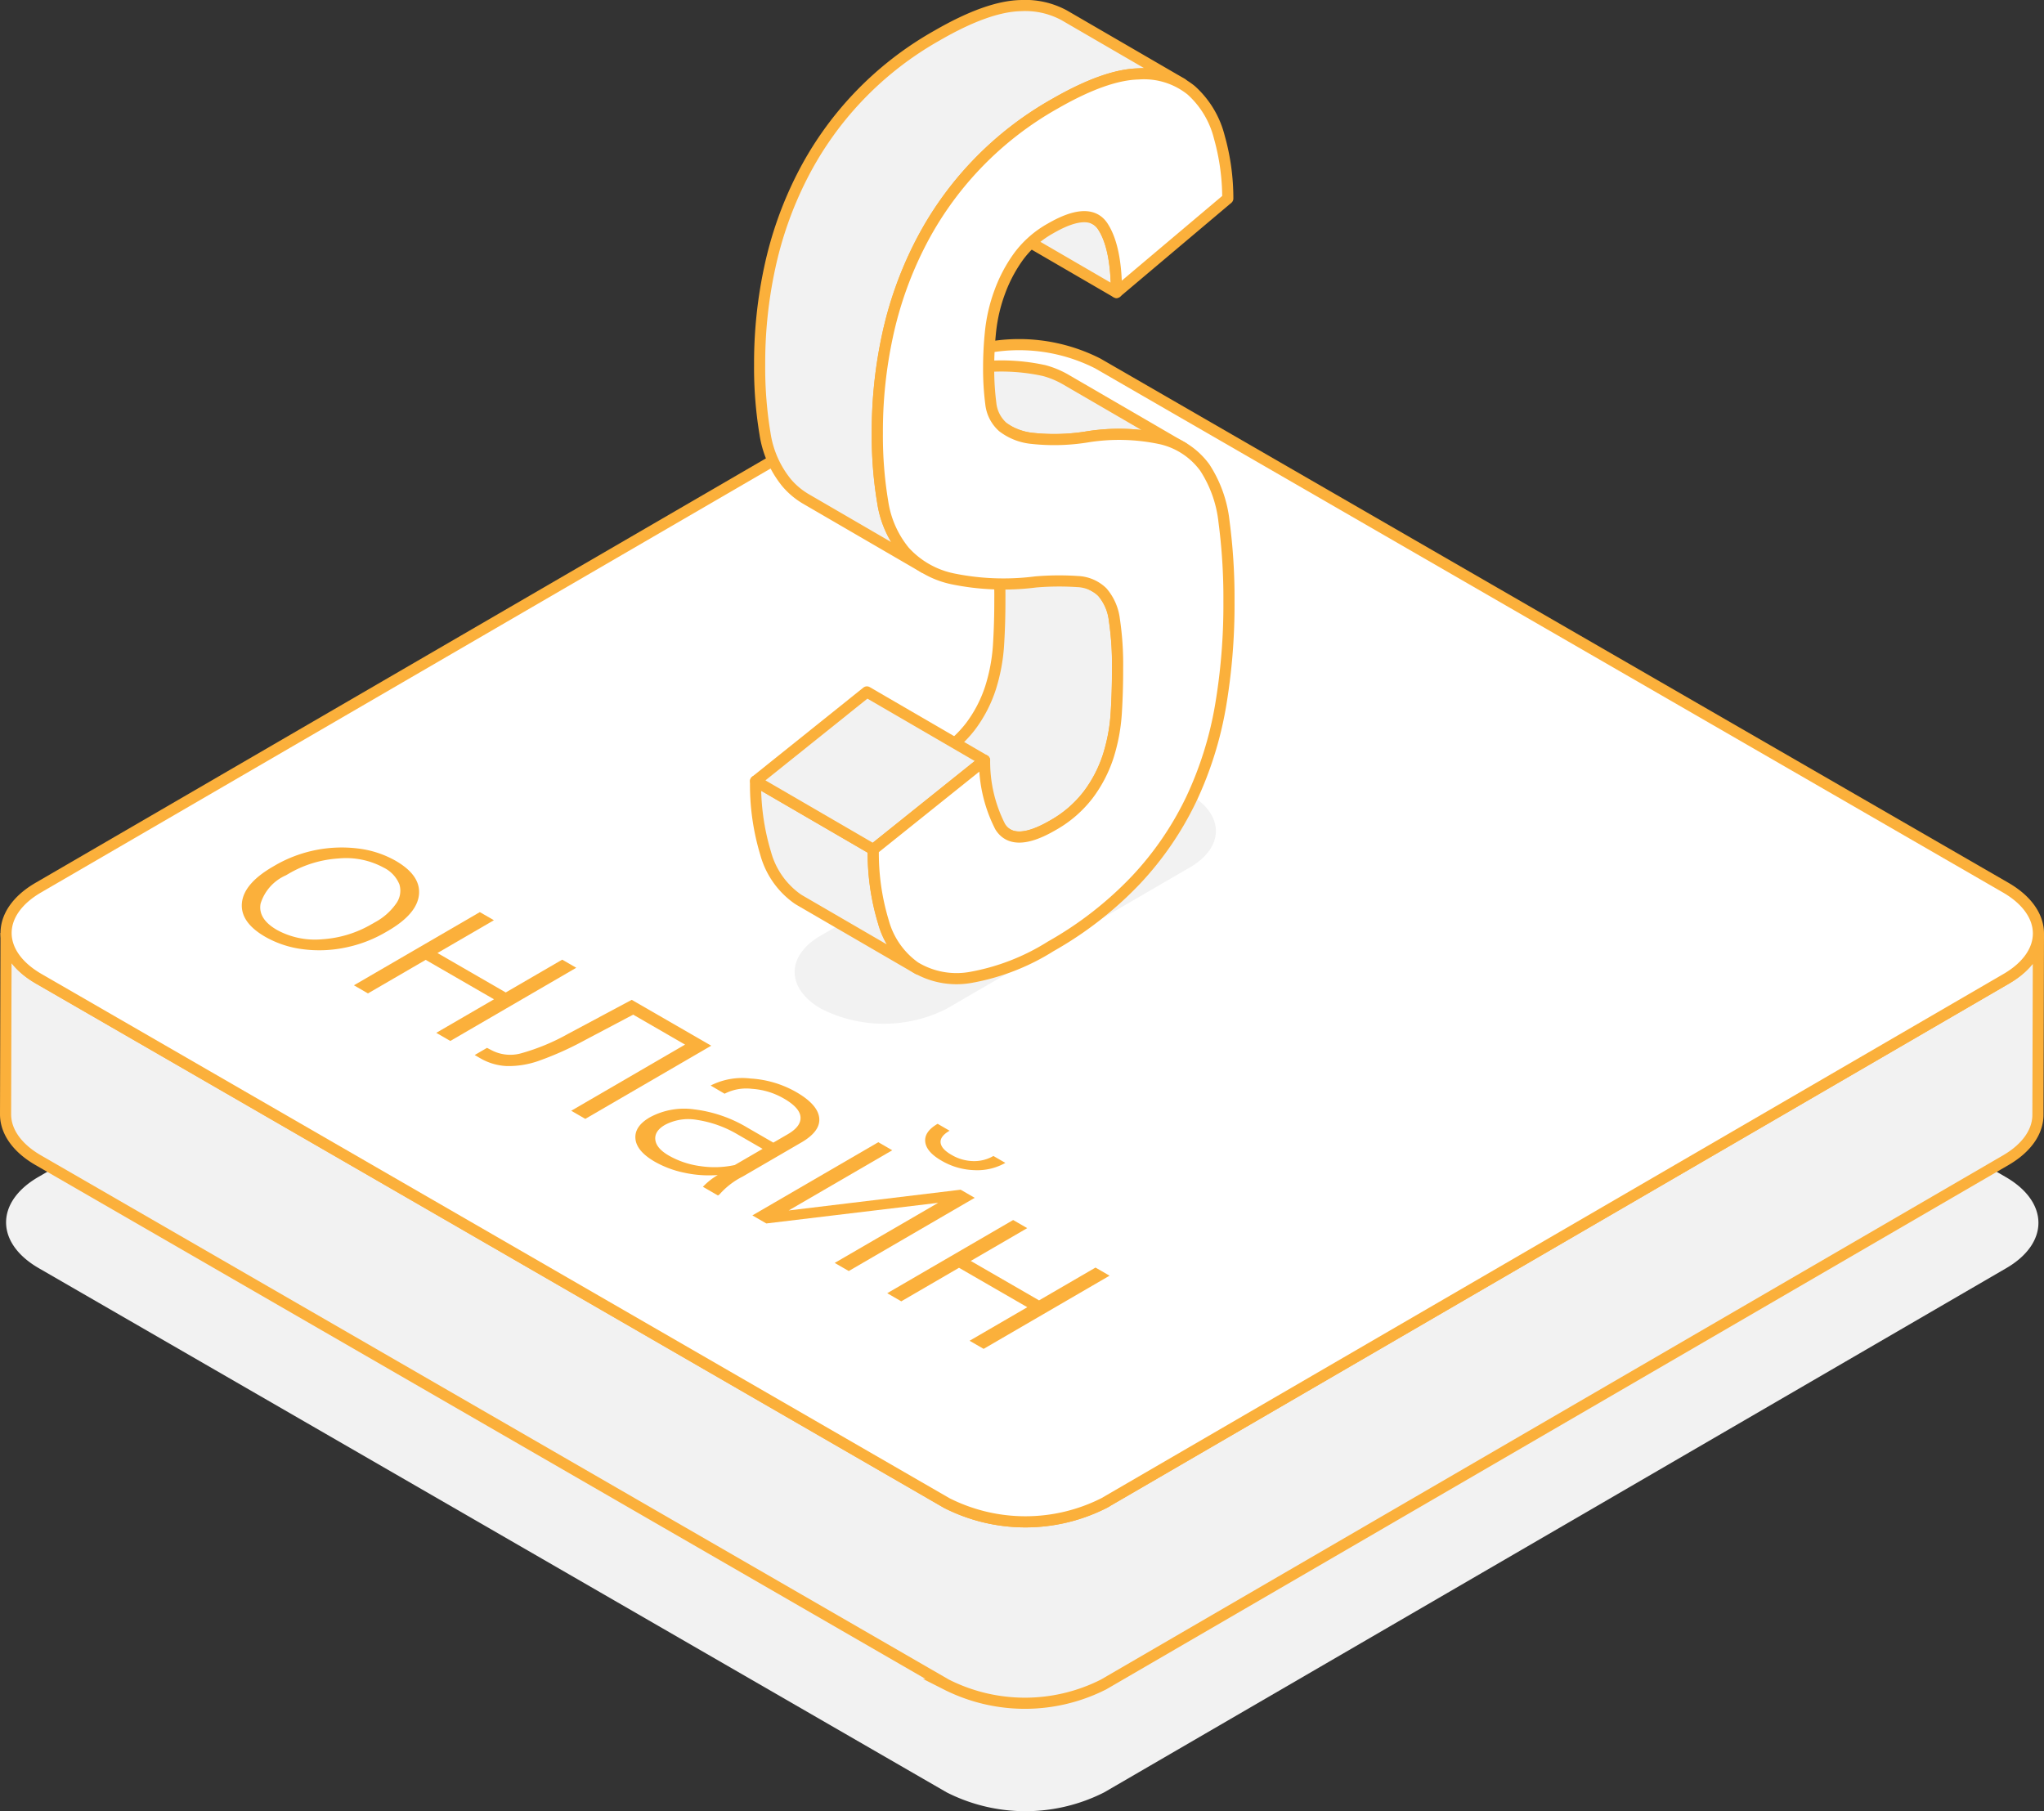 <svg xmlns="http://www.w3.org/2000/svg" width="183.655" height="162.738" viewBox="0 0 183.655 162.738"><rect x="0" y="0" width="183.655" height="162.738" fill="#333333" stroke="none"/><g transform="translate(-372.676 -430.498)"><path d="M552.886,536.25c3.907,2.256,3.928,5.942.052,8.194l-81.053,47.1a15.645,15.645,0,0,1-14.146,0l-81.577-47.1c-3.9-2.252-3.922-5.938-.046-8.191l81.053-47.1a15.635,15.635,0,0,1,14.14,0Z" fill="#f2f2f2"/><path d="M552.938,518.444l-81.053,47.1a15.645,15.645,0,0,1-14.146,0l-81.577-47.1c-1.963-1.133-2.944-2.63-2.94-4.124l-.046,16.3c0,1.494.976,2.991,2.939,4.124l81.577,47.1a15.641,15.641,0,0,0,14.147,0l81.053-47.1c1.925-1.119,2.889-2.591,2.893-4.066l.046-16.3C555.827,515.854,554.863,517.326,552.938,518.444Z" fill="#f2f2f2" stroke="#fbb03b" stroke-miterlimit="10" stroke-width="1"/><path d="M552.886,510.25c3.907,2.256,3.928,5.942.052,8.194l-81.053,47.1a15.645,15.645,0,0,1-14.146,0l-81.577-47.1c-3.9-2.252-3.922-5.938-.046-8.191l81.053-47.1a15.635,15.635,0,0,1,14.14,0Z" fill="#fff" stroke="#fbb03b" stroke-miterlimit="10" stroke-width="1"/><path d="M479.563,501.872c3.135,1.81,3.151,4.744.037,6.554l-21.852,12.7a12.464,12.464,0,0,1-11.309,0c-3.135-1.81-3.151-4.744-.043-6.551l21.852-12.7A12.468,12.468,0,0,1,479.563,501.872Z" fill="#f2f2f2"/><path d="M463.218,505.452l-10.572-6.143q1.334.774,4.018-.779a10.426,10.426,0,0,0,3.216-2.768,11.8,11.8,0,0,0,1.787-3.434,16.079,16.079,0,0,0,.725-3.836q.127-1.992.122-4.127a26.981,26.981,0,0,0-.287-4.317,4.651,4.651,0,0,0-1.075-2.48,2.776,2.776,0,0,0-.616-.483l10.572,6.144a2.775,2.775,0,0,1,.616.483,4.644,4.644,0,0,1,1.075,2.48,27.083,27.083,0,0,1,.287,4.317q.006,2.135-.122,4.127a16.072,16.072,0,0,1-.725,3.835,11.8,11.8,0,0,1-1.787,3.435,10.426,10.426,0,0,1-3.216,2.768Q464.551,506.223,463.218,505.452Z" fill="#f2f2f2" stroke="#fbb03b" stroke-linecap="round" stroke-linejoin="round" stroke-width="1.001"/><path d="M455.175,517.57,444.6,511.426c-.1-.056-.192-.115-.284-.176a7.378,7.378,0,0,1-2.845-4.075,21.272,21.272,0,0,1-.907-6.494l10.572,6.143a21.262,21.262,0,0,0,.907,6.494,7.375,7.375,0,0,0,2.844,4.075C454.984,517.455,455.079,517.514,455.175,517.57Z" fill="#f2f2f2" stroke="#fbb03b" stroke-linecap="round" stroke-linejoin="round" stroke-width="1.001"/><path d="M451.14,506.824l-10.572-6.144,10-8.014,10.572,6.144Z" fill="#f2f2f2" stroke="#fbb03b" stroke-linecap="round" stroke-linejoin="round" stroke-width="1.001"/><path d="M463.268,469.212,452.7,463.069a6.052,6.052,0,0,0,2.156.676,18.412,18.412,0,0,0,4.821-.116,17.967,17.967,0,0,1,6.825.168,8,8,0,0,1,1.884.777l10.572,6.144a7.952,7.952,0,0,0-1.885-.777,17.939,17.939,0,0,0-6.824-.168,18.456,18.456,0,0,1-4.821.116A6.032,6.032,0,0,1,463.268,469.212Z" fill="#f2f2f2" stroke="#fbb03b" stroke-linecap="round" stroke-linejoin="round" stroke-width="1.001"/><path d="M460.551,444.082l10.572,6.143a1.938,1.938,0,0,1,.655.645q1.2,1.861,1.212,5.906l-10.571-6.144c-.008-2.692-.41-4.665-1.213-5.906A1.916,1.916,0,0,0,460.551,444.082Z" fill="#f2f2f2" stroke="#fbb03b" stroke-linecap="round" stroke-linejoin="round" stroke-width="1.001"/><path d="M468.3,431.874a7.362,7.362,0,0,0-3.915-.873c-1.989.046-4.493.941-7.532,2.7A30.248,30.248,0,0,0,444.7,446.43a33.534,33.534,0,0,0-2.861,8.112,40.592,40.592,0,0,0-.909,8.747,36.014,36.014,0,0,0,.485,6.187,9.093,9.093,0,0,0,1.957,4.419,6.736,6.736,0,0,0,1.775,1.468l10.572,6.144a6.739,6.739,0,0,1-1.776-1.469,9.1,9.1,0,0,1-1.956-4.418,36.013,36.013,0,0,1-.485-6.187,40.608,40.608,0,0,1,.909-8.748,33.5,33.5,0,0,1,2.862-8.111,30.254,30.254,0,0,1,12.152-12.734c3.04-1.754,5.544-2.649,7.533-2.7a7.362,7.362,0,0,1,3.915.873Z" fill="#f2f2f2" stroke="#fbb03b" stroke-linecap="round" stroke-linejoin="round" stroke-width="1.001"/><path d="M467.423,439.84c3.04-1.754,5.544-2.649,7.533-2.7a6.768,6.768,0,0,1,4.749,1.469,8.4,8.4,0,0,1,2.525,4.193,20.3,20.3,0,0,1,.764,5.533l-10,8.436q-.01-4.039-1.212-5.906t-4.694.145a9.04,9.04,0,0,0-2.89,2.528,13.1,13.1,0,0,0-1.7,3.215,14.563,14.563,0,0,0-.815,3.461,31.077,31.077,0,0,0-.176,3.3,24.35,24.35,0,0,0,.194,3.246,3.264,3.264,0,0,0,1.074,2.1,5.139,5.139,0,0,0,2.651,1.027,18.456,18.456,0,0,0,4.821-.116,17.939,17.939,0,0,1,6.824.168,6.729,6.729,0,0,1,3.858,2.571,11.078,11.078,0,0,1,1.727,4.867,52.29,52.29,0,0,1,.443,7.152,54.317,54.317,0,0,1-.767,9.459,32.446,32.446,0,0,1-2.63,8.338,28.607,28.607,0,0,1-4.955,7.233,32.783,32.783,0,0,1-7.663,5.968,20.088,20.088,0,0,1-7.206,2.793,7.2,7.2,0,0,1-4.985-.929,7.375,7.375,0,0,1-2.844-4.075,21.262,21.262,0,0,1-.907-6.494l10-8.013a12.822,12.822,0,0,0,1.4,5.96c.8,1.286,2.37,1.248,4.7-.1a10.426,10.426,0,0,0,3.216-2.768,11.8,11.8,0,0,0,1.787-3.435,16.072,16.072,0,0,0,.725-3.835q.128-1.992.122-4.127a27.083,27.083,0,0,0-.287-4.317,4.644,4.644,0,0,0-1.075-2.48,3.379,3.379,0,0,0-2.228-.955,24.907,24.907,0,0,0-3.761.032,22.708,22.708,0,0,1-7.47-.279,8.041,8.041,0,0,1-4.324-2.472,9.1,9.1,0,0,1-1.956-4.418,36.013,36.013,0,0,1-.485-6.187,40.608,40.608,0,0,1,.909-8.748,33.542,33.542,0,0,1,2.861-8.111,30.264,30.264,0,0,1,12.153-12.734Z" fill="#fff" stroke="#fbb03b" stroke-linecap="round" stroke-linejoin="round" stroke-width="1.001"/><path d="M424.453,517.452l-11.315,6.576-1.263-.729,5.187-3.014-6.137-3.543-5.187,3.014-1.263-.729,11.315-6.576,1.263.729-5.072,2.947,6.137,3.543,5.072-2.947Z" fill="#fbb03b"/><path d="M410.321,510.885q-.174,1.735-2.789,3.255l-.262.151a11.765,11.765,0,0,1-3.59,1.351,11.382,11.382,0,0,1-3.819.139,9.1,9.1,0,0,1-3.354-1.112q-2.262-1.307-2.094-3.045t2.784-3.258l.251-.146a11.966,11.966,0,0,1,7.409-1.483,9.007,9.007,0,0,1,3.363,1.1Q410.494,509.149,410.321,510.885Zm-4.2,2.622.24-.139a5.494,5.494,0,0,0,1.89-1.659,1.967,1.967,0,0,0,.31-1.754,2.89,2.89,0,0,0-1.41-1.5,7.068,7.068,0,0,0-4.059-.824,10.123,10.123,0,0,0-4.5,1.382l-.23.134a4.1,4.1,0,0,0-2.273,2.547q-.245,1.368,1.471,2.358a7.1,7.1,0,0,0,4.066.839,10.078,10.078,0,0,0,4.494-1.387" fill="#fbb03b"/><path d="M436.581,524.454l-11.316,6.576L424,530.3l10.229-5.944-4.662-2.692-4.433,2.343a28.388,28.388,0,0,1-4.062,1.812,8.13,8.13,0,0,1-2.855.465,5.214,5.214,0,0,1-2.406-.712l-.484-.28,1.108-.644.41.213a3.639,3.639,0,0,0,2.6.291,19.03,19.03,0,0,0,4.282-1.768l5.71-3.051Z" fill="#fbb03b"/><g style="isolation:isolate"><path d="M455.809,533.09q-.1-.912,1.114-1.618l1.074.621q-.869.5-.807,1.073t.987,1.1a3.982,3.982,0,0,0,1.928.556,3.432,3.432,0,0,0,1.829-.459l1.074.62a5.117,5.117,0,0,1-2.771.653,6.188,6.188,0,0,1-2.959-.848Q455.908,534,455.809,533.09Z" fill="#fbb03b"/><path d="M458.991,537.393l1.263.729L448.938,544.7l-1.263-.729,9.3-5.4-15.445,1.854-1.252-.723,11.315-6.576,1.252.723-9.308,5.409Z" fill="#fbb03b"/></g><path d="M439.416,536.207a6.94,6.94,0,0,0-2.11,1.629l-.125.073-1.348-.778a6.145,6.145,0,0,1,1.337-1.057,10.434,10.434,0,0,1-3.011-.207,9.084,9.084,0,0,1-2.64-.984q-1.643-.948-1.748-2.064t1.285-1.924a6.471,6.471,0,0,1,4-.719,12.148,12.148,0,0,1,4.821,1.668l2.283,1.318,1.286-.747q1.213-.7,1.157-1.543t-1.5-1.673a6.559,6.559,0,0,0-2.848-.868,4.262,4.262,0,0,0-2.473.438l-1.254-.736a6.263,6.263,0,0,1,3.6-.629,9.363,9.363,0,0,1,4.093,1.219q1.905,1.1,2.059,2.285t-1.51,2.187Zm-.708-1.039,2.489-1.446-2.252-1.3a10.166,10.166,0,0,0-3.633-1.3,4.477,4.477,0,0,0-2.89.447q-.949.552-.866,1.328t1.218,1.432a7.83,7.83,0,0,0,2.865.951,8.567,8.567,0,0,0,3.069-.107" fill="#fbb03b"/><path d="M472.371,545.118l-11.315,6.576-1.263-.729,5.187-3.014-6.137-3.543-5.187,3.014-1.263-.729,11.315-6.576,1.263.729-5.072,2.947,6.137,3.543,5.072-2.947Z" fill="#fbb03b"/></g></svg>